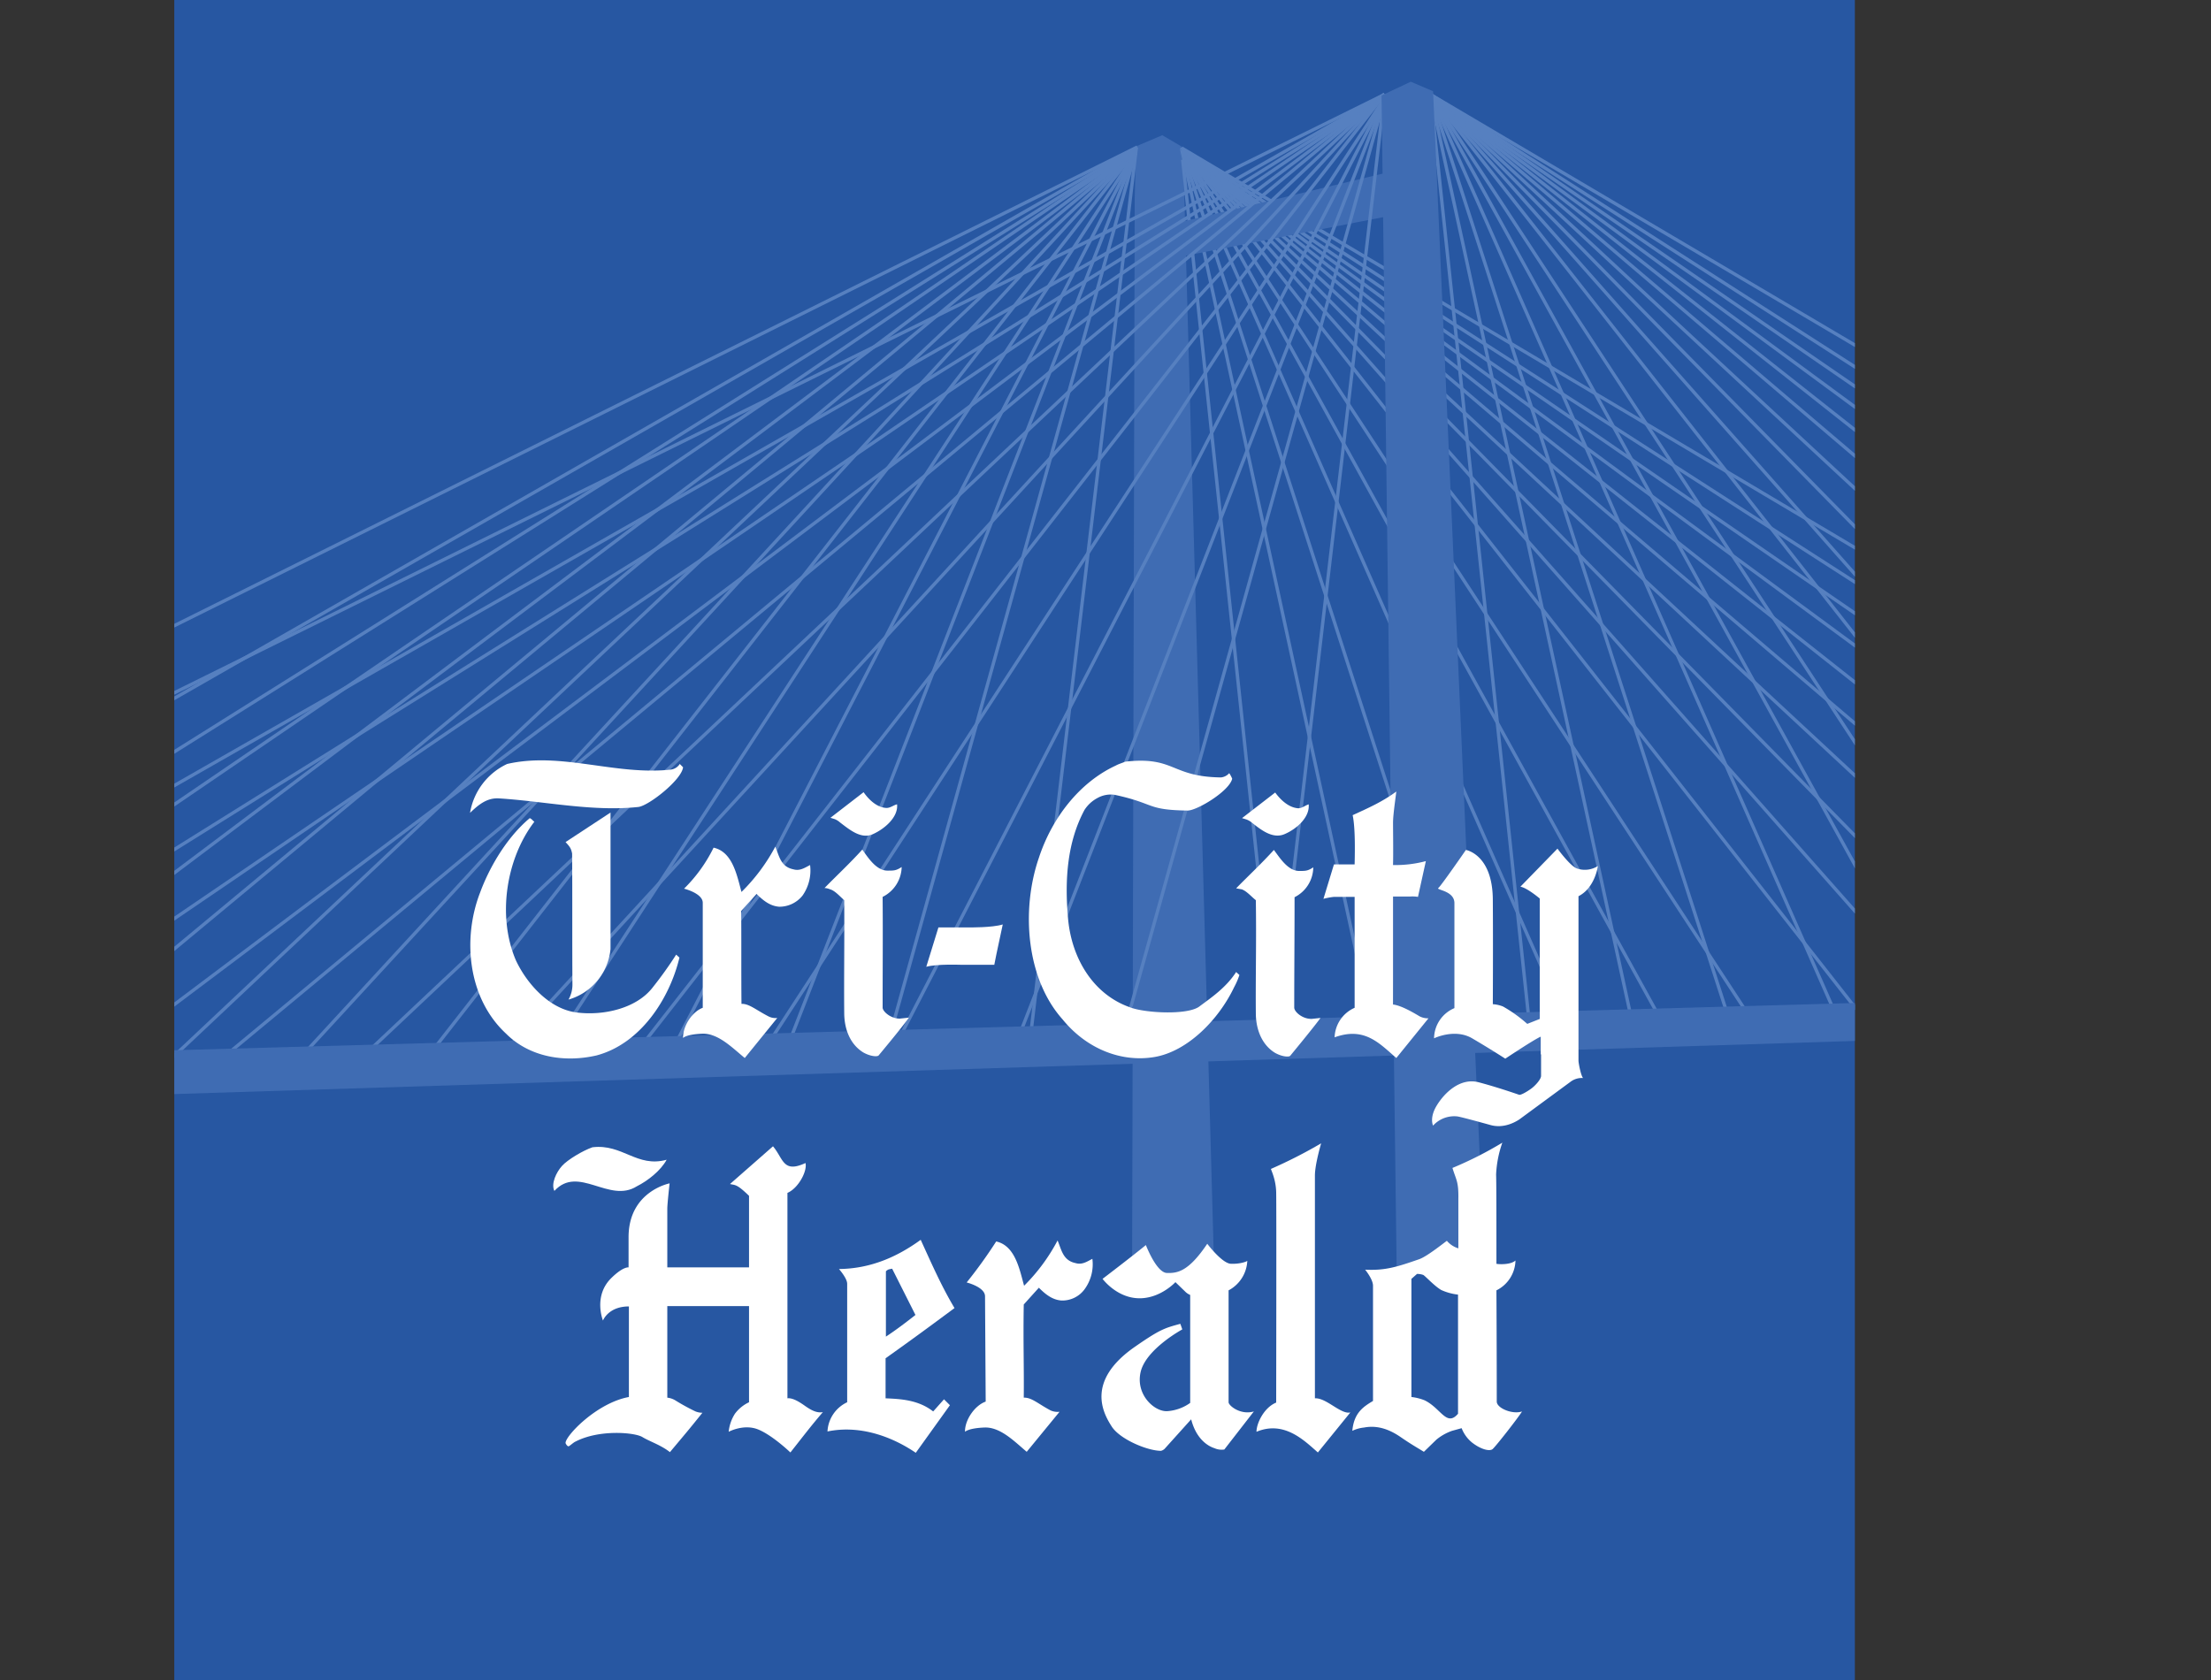 <svg xmlns="http://www.w3.org/2000/svg" xmlns:xlink="http://www.w3.org/1999/xlink" viewBox="0 0 673.6 512">
  <rect x="0" y="0" width="673.6" height="512" fill="#333333" stroke="none"/>
  <defs>
    <clipPath id="clip-path">
      <rect x="53.1" width="512" height="512" fill="none"/>
    </clipPath>
  </defs>
  <title>tri-city-herald</title>
  <g id="Layer_2" data-name="Layer 2">
    <g id="Art">
      <g clip-path="url(#clip-path)">
        <rect x="53.1" width="512" height="512" fill="#2757a2"/>
        <polygon points="344.9 390.1 345.7 60.3 346.1 44.6 354.1 41.2 360.4 44.9 369.9 386.7 357.1 390.1 344.9 390.1" fill="#3f6cb3"/>
        <path d="M346.5,44.8,33.3,200.5" fill="none" stroke="#5680c0" stroke-miterlimit="2" stroke-width="1.02"/>
        <path d="M314,315.4,346.2,45" fill="none" stroke="#5680c0" stroke-miterlimit="2" stroke-width="1.02"/>
        <line x1="271.2" y1="315.3" x2="345.9" y2="46.5" fill="none" stroke="#5680c0" stroke-miterlimit="2" stroke-width="1.02"/>
        <line x1="345.9" y1="46.4" x2="239.2" y2="320.8" fill="none" stroke="#5680c0" stroke-miterlimit="2" stroke-width="1.02"/>
        <line x1="346" y1="46.5" x2="202.2" y2="325.1" fill="none" stroke="#5680c0" stroke-miterlimit="2" stroke-width="1.02"/>
        <line x1="346" y1="46.5" x2="164.4" y2="325.1" fill="none" stroke="#5680c0" stroke-miterlimit="2" stroke-width="1.02"/>
        <line x1="346" y1="45.9" x2="126.1" y2="327.4" fill="none" stroke="#5680c0" stroke-miterlimit="2" stroke-width="1.02"/>
        <line x1="360" y1="45.1" x2="597.6" y2="186.2" fill="none" stroke="#5680c0" stroke-miterlimit="2" stroke-width="1.02"/>
        <path d="M360,45.5c-.1-.2,28.9,272.5,28.9,272.5" fill="none" stroke="#5680c0" stroke-miterlimit="2" stroke-width="1.02"/>
        <line x1="360.1" y1="45.8" x2="418.7" y2="315.6" fill="none" stroke="#5680c0" stroke-miterlimit="2" stroke-width="1.02"/>
        <line x1="360.1" y1="45.7" x2="430.6" y2="264.1" fill="none" stroke="#5680c0" stroke-miterlimit="2" stroke-width="1.02"/>
        <line x1="360.1" y1="45.7" x2="478.8" y2="315.5" fill="none" stroke="#5680c0" stroke-miterlimit="2" stroke-width="1.02"/>
        <line x1="360.1" y1="45.7" x2="505.8" y2="310.4" fill="none" stroke="#5680c0" stroke-miterlimit="2" stroke-width="1.02"/>
        <line x1="360.1" y1="45.7" x2="533.4" y2="310.4" fill="none" stroke="#5680c0" stroke-miterlimit="2" stroke-width="1.02"/>
        <line x1="360.1" y1="45.7" x2="567.8" y2="310.4" fill="none" stroke="#5680c0" stroke-miterlimit="2" stroke-width="1.02"/>
        <line x1="360.1" y1="45.7" x2="581" y2="295.6" fill="none" stroke="#5680c0" stroke-miterlimit="2" stroke-width="1.02"/>
        <line x1="360.1" y1="45.8" x2="588.6" y2="278.6" fill="none" stroke="#5680c0" stroke-miterlimit="2" stroke-width="1.02"/>
        <line x1="360.1" y1="45.8" x2="581" y2="251.1" fill="none" stroke="#5680c0" stroke-miterlimit="2" stroke-width="1.02"/>
        <line x1="360.1" y1="45.8" x2="581" y2="234" fill="none" stroke="#5680c0" stroke-miterlimit="2" stroke-width="1.02"/>
        <line x1="360.1" y1="45.8" x2="585.2" y2="223.8" fill="none" stroke="#5680c0" stroke-miterlimit="2" stroke-width="1.02"/>
        <line x1="360.1" y1="45.8" x2="588.6" y2="214" fill="none" stroke="#5680c0" stroke-miterlimit="2" stroke-width="1.02"/>
        <line x1="360.1" y1="45.8" x2="585.2" y2="200.7" fill="none" stroke="#5680c0" stroke-miterlimit="2" stroke-width="1.02"/>
        <line x1="360.2" y1="45.5" x2="597.6" y2="198.3" fill="none" stroke="#5680c0" stroke-miterlimit="2" stroke-width="1.02"/>
        <line x1="346" y1="45.9" x2="86.8" y2="327.4" fill="none" stroke="#5680c0" stroke-miterlimit="2" stroke-width="1.02"/>
        <line x1="346" y1="46" x2="49" y2="325.6" fill="none" stroke="#5680c0" stroke-miterlimit="2" stroke-width="1.02"/>
        <line x1="346" y1="45.9" x2="18" y2="318.3" fill="none" stroke="#5680c0" stroke-miterlimit="2" stroke-width="1.02"/>
        <line x1="346.2" y1="45.6" x2="10.8" y2="297.8" fill="none" stroke="#5680c0" stroke-miterlimit="2" stroke-width="1.02"/>
        <line x1="346.1" y1="45.4" x2="3.6" y2="278.9" fill="none" stroke="#5680c0" stroke-miterlimit="2" stroke-width="1.02"/>
        <line x1="346.1" y1="45.4" x2="0.3" y2="262.2" fill="none" stroke="#5680c0" stroke-miterlimit="2" stroke-width="1.02"/>
        <line x1="346.1" y1="45.1" x2="8.2" y2="238.5" fill="none" stroke="#5680c0" stroke-miterlimit="2" stroke-width="1.02"/>
        <polygon points="422.1 52.7 423.3 65.8 359.7 78.2 359.2 67.8 422.1 52.7" fill="#3f6cb3"/>
        <line x1="421.8" y1="28.8" x2="13.9" y2="230.5" fill="none" stroke="#5680c0" stroke-miterlimit="2" stroke-width="1.02"/>
        <line x1="388.6" y1="312.9" x2="421.8" y2="28.8" fill="none" stroke="#5680c0" stroke-miterlimit="2" stroke-width="1.02"/>
        <line x1="341.8" y1="316.6" x2="421.8" y2="29.9" fill="none" stroke="#5680c0" stroke-miterlimit="2" stroke-width="1.02"/>
        <line x1="421.8" y1="29.9" x2="310.5" y2="315.6" fill="none" stroke="#5680c0" stroke-miterlimit="2" stroke-width="1.02"/>
        <line x1="421.8" y1="29.9" x2="273.9" y2="316.5" fill="none" stroke="#5680c0" stroke-miterlimit="2" stroke-width="1.02"/>
        <line x1="421.8" y1="29.9" x2="234.4" y2="317.5" fill="none" stroke="#5680c0" stroke-miterlimit="2" stroke-width="1.02"/>
        <line x1="421.8" y1="28.8" x2="193.6" y2="321" fill="none" stroke="#5680c0" stroke-miterlimit="2" stroke-width="1.02"/>
        <line x1="435.8" y1="28.8" x2="673.4" y2="169.1" fill="none" stroke="#5680c0" stroke-miterlimit="2" stroke-width="1.02"/>
        <line x1="435.8" y1="28.8" x2="465.7" y2="309.8" fill="none" stroke="#5680c0" stroke-miterlimit="2" stroke-width="1.02"/>
        <line x1="435.8" y1="28.8" x2="496.6" y2="308.5" fill="none" stroke="#5680c0" stroke-miterlimit="2" stroke-width="1.02"/>
        <line x1="435.8" y1="28.8" x2="525.9" y2="307.9" fill="none" stroke="#5680c0" stroke-miterlimit="2" stroke-width="1.02"/>
        <line x1="435.8" y1="28.8" x2="559" y2="308.5" fill="none" stroke="#5680c0" stroke-miterlimit="2" stroke-width="1.02"/>
        <line x1="435.8" y1="28.8" x2="581.6" y2="293.5" fill="none" stroke="#5680c0" stroke-miterlimit="2" stroke-width="1.02"/>
        <line x1="435.8" y1="28.8" x2="609.2" y2="293.5" fill="none" stroke="#5680c0" stroke-miterlimit="2" stroke-width="1.02"/>
        <line x1="435.8" y1="28.8" x2="643.6" y2="293.5" fill="none" stroke="#5680c0" stroke-miterlimit="2" stroke-width="1.02"/>
        <line x1="435.8" y1="28.8" x2="656.8" y2="278.6" fill="none" stroke="#5680c0" stroke-miterlimit="2" stroke-width="1.02"/>
        <line x1="435.8" y1="28.8" x2="664.4" y2="261.6" fill="none" stroke="#5680c0" stroke-miterlimit="2" stroke-width="1.02"/>
        <line x1="435.8" y1="28.8" x2="656.8" y2="234" fill="none" stroke="#5680c0" stroke-miterlimit="2" stroke-width="1.02"/>
        <line x1="435.8" y1="28.8" x2="656.8" y2="217" fill="none" stroke="#5680c0" stroke-miterlimit="2" stroke-width="1.02"/>
        <line x1="435.8" y1="28.8" x2="661" y2="206.8" fill="none" stroke="#5680c0" stroke-miterlimit="2" stroke-width="1.02"/>
        <line x1="435.8" y1="28.8" x2="664.4" y2="197.1" fill="none" stroke="#5680c0" stroke-miterlimit="2" stroke-width="1.02"/>
        <line x1="435.8" y1="28.8" x2="661" y2="183.7" fill="none" stroke="#5680c0" stroke-miterlimit="2" stroke-width="1.02"/>
        <line x1="435.8" y1="28.8" x2="673.4" y2="181.3" fill="none" stroke="#5680c0" stroke-miterlimit="2" stroke-width="1.02"/>
        <line x1="421.8" y1="28.8" x2="150.9" y2="323.5" fill="none" stroke="#5680c0" stroke-miterlimit="2" stroke-width="1.02"/>
        <line x1="421.8" y1="28.8" x2="107.2" y2="325.1" fill="none" stroke="#5680c0" stroke-miterlimit="2" stroke-width="1.02"/>
        <line x1="421.8" y1="28.8" x2="64.2" y2="325.4" fill="none" stroke="#5680c0" stroke-miterlimit="2" stroke-width="1.02"/>
        <line x1="421.8" y1="28.8" x2="33.3" y2="321" fill="none" stroke="#5680c0" stroke-miterlimit="2" stroke-width="1.02"/>
        <line x1="421.8" y1="28.8" x2="31.7" y2="294.5" fill="none" stroke="#5680c0" stroke-miterlimit="2" stroke-width="1.02"/>
        <line x1="421.8" y1="28.8" x2="26.6" y2="275.4" fill="none" stroke="#5680c0" stroke-miterlimit="2" stroke-width="1.02"/>
        <line x1="421.8" y1="28.8" x2="21.2" y2="257.6" fill="none" stroke="#5680c0" stroke-miterlimit="2" stroke-width="1.02"/>
        <polygon points="425.5 386.4 420.9 29.1 429.8 24.9 436.6 27.8 452.3 386.4 439.7 388 425.5 386.4" fill="#3f6cb3"/>
        <polygon points="40.1 320.4 584 305.1 584 316.6 40.1 333.8 40.1 320.4" fill="#3f6cb3"/>
        <g>
          <path d="M203.1,353.4c-1.8,3.3-5.7,6.4-9.1,8.1-8.4,5.3-17.8-6.6-25.1,1.4-1.1-2.2.6-5.7,2.3-7.6s6.4-4.7,9.3-5.7c9.2-1.1,13.5,6.3,22.6,3.8Z" fill="#fff"/>
          <path d="M400.6,426.1c3.5-.2,7.9,5,10.8,4.3l-9.9,12.2c-4.2-3.7-10.3-9.8-18.7-6.3,0-2.6,2.3-7.4,6-8.9,0,0,.1-60.2,0-64.1s-1.5-6.6-1.6-7.1a146.3,146.3,0,0,0,15.3-7.8s-1.9,6.4-1.9,9.8v67.9Z" fill="#fff"/>
          <path d="M199,300.7a118.9,118.9,0,0,0,7-9.8l1,.9c-3,12.5-11.8,26.2-25.2,29.8-9.9,2.3-20.5.5-27.6-6.6-11.7-10.8-13.4-29-7.9-43.1,2.5-6.8,7.6-16.3,15.1-22.6.8.4.8.7,1.4,1.1-8.6,11.2-11.4,28.9-5.6,42.3,3.4,7.2,10.2,14.7,18.3,15.8s18.5-1.1,23.5-7.8Z" fill="#fff"/>
          <path d="M424.4,263.6a35.9,35.9,0,0,0,10-1.2L432,273.3a10.5,10.5,0,0,0-2.5-.1h-5.1v32.9c2.7.3,6.9,2.9,8.1,3.6a5.5,5.5,0,0,0,2.7.6l-9.8,12.1c-5.2-4.5-9.7-9.6-18.8-6.3a10.2,10.2,0,0,1,6.1-9V273.3h-6.3a20.5,20.5,0,0,0-3.2.6l3.2-10.5h6.3c.1-4.4.2-11.2-.6-15,5-2.3,8.9-4,13.3-7.2-.3,2.5-1,7.2-1,9.5s.1,9.3,0,12.7Z" fill="#fff"/>
          <path d="M270.1,246.2c1.2,0,2.2-.9,3.2-1.1.4,3.9-3.8,7.5-7.4,9.1s-7.1-1.4-10-3.6a5.5,5.5,0,0,0-1.6-1l-1.3-.4,10.1-7.8c1.6,2.3,4.1,4.7,7,4.8Z" fill="#fff"/>
          <path d="M186,289.2a17.8,17.8,0,0,1-12.8,15.4,9.2,9.2,0,0,0,1.2-4.5c-.1-12.4,0-28-.1-40-.3-1.5-.6-2-2-3.5l13.7-9v41.6Z" fill="#fff"/>
          <path d="M270.4,265.3c2,0,2.6,0,4.3-1.1a10.4,10.4,0,0,1-5.8,9.1c.1,11.6,0,22.7,0,33.8.1,1.2,2.5,3.3,5.2,3.3l2.8-.3c-2.1,3-8.8,11-9.2,11.5s-2.6.3-4.7-.9c-4.2-2.6-5.8-7.4-5.8-12.1-.1-10.6.1-22.4,0-34.3-1.2-1-2.8-2.9-4.3-3.3a4.7,4.7,0,0,0-1.7-.4c3.6-3.7,7.6-7.4,11.5-11.7,1.7,2.3,4.2,6.4,7.7,6.4Z" fill="#fff"/>
          <path d="M302.9,294h-9.7c-.8,0-7.7-.3-11,.6l3.7-12h9.7c-.3,0,6.7.1,9.9-.9-.9,4.4-1.7,7.7-2.6,12.4Z" fill="#fff"/>
          <path d="M241.7,264.9c2,.6,3.5-.5,5.1-1.3a13.3,13.3,0,0,1-2.3,9.3,9,9,0,0,1-7.1,3.4c-2.8-.2-4.9-1.9-6.9-3.9l-4.7,5.2c.1,5.8,0,19.1.1,28.3,2.3-.1,4.5,1.9,8.2,3.8a4.7,4.7,0,0,0,2.7.5l-9.9,12.2c-3.8-3.1-8.1-7.6-13-7.4s-5.8,1.3-5.8,1.3c-.1-3.5,2.7-8,6-9.2v-32c0-2.9-5.7-4.3-5.7-4.3a45.7,45.7,0,0,0,9-12.5c5.8,1.3,7.1,8.4,8.5,13.5A56.7,56.7,0,0,0,236.2,258c1.2,2.8,1.6,6.1,5.5,6.9Z" fill="#fff"/>
          <path d="M194.5,245.9c-13.9,1.5-28.3-1.7-42.3-2.6-3.7-.3-6.3,1.8-9,4.4a20.1,20.1,0,0,1,11.3-14.9c16.5-3.8,33.1,3.6,50,1.7a3.8,3.8,0,0,0,2.6-1.7l1,1c-.4,3.8-10.4,11.7-13.6,12.1Z" fill="#fff"/>
          <path d="M284.3,430.1c-4.6-3.6-10.1-3.8-14.5-4V413.9c8.3-5.9,14-10.1,21-15.3-4-6.7-7.1-13.8-10.3-20.8-7.3,5.3-15.4,8.8-24.9,8.9,0,0,2.5,2.8,2.5,4.5v36.1a10.4,10.4,0,0,0-6,8.9c9.7-2,19.4,1.4,26.9,6.5l10.4-14.5-1.8-1.8Zm-13.5-43.3,1-.2,7.1,14.1c-2.8,2.2-5.8,4.5-9,6.6V387.4A2.4,2.4,0,0,1,270.8,386.8Z" fill="#fff"/>
          <path d="M327.7,384.9c2,.6,3.5-.5,5.1-1.3a12.9,12.9,0,0,1-2.4,9.3,8.4,8.4,0,0,1-7,3.4c-2.8-.2-4.9-1.9-6.9-3.9l-4.6,5.1c-.2,10.9.1,19.2,0,28.4,2.4-.1,4.4,1.9,8.2,3.9a5.2,5.2,0,0,0,2.7.4l-10,12.2c-3.7-3.1-8-7.6-12.9-7.4s-5.9,1.3-5.9,1.3c-.1-3.5,2.9-8,6.3-9.2l-.2-32c.1-2.9-5.6-4.3-5.6-4.3a144.1,144.1,0,0,0,9-12.5c5.8,1.3,7.1,8.5,8.5,13.5A56.7,56.7,0,0,0,322.2,378c1.2,2.8,1.6,6.1,5.5,6.9Z" fill="#fff"/>
          <path d="M214,430.5c-4.4,5.5-5.3,6.5-9.9,12-2.8-2.2-6.1-3.2-8.4-4.6s-13.1-2.4-20.4,1.4c-.5.2-1.6,1.2-2,1.4s-1-.8-1-1c0-2.2,9.5-12.2,19.3-14V398.1c-6.3,0-7.9,4.3-7.9,4.3s-3.1-7.6,2.7-13.1c3.5-3.4,5.1-3.1,5.1-3.1V377c0-14,12.5-16.4,12.5-16.4s-.7,6.2-.7,7.7v17.9h24.9V364.4c-3.8-3.7-4.2-3.2-5.8-3.6l13.1-11.5c3.2,3.8,3,8.3,9.9,5.1.6,2.5-2.2,7.7-5.5,9.1v62.6c1.5-.2,3.5,1,5.2,2.2s3.6,2.4,5.6,2c-3.7,4.3-6.1,7.5-9.9,12.3,0,0-5.4-5.2-9.8-7s-9,.7-9,.7a12.5,12.5,0,0,1,1.9-5.5,11.3,11.3,0,0,1,4.3-3.5V398H203.3v27.9a5.9,5.9,0,0,1,2.4.8,63.4,63.4,0,0,0,6.2,3.4,5.7,5.7,0,0,0,2.1.4Z" fill="#fff"/>
          <path d="M469.5,321.3v6.6c-.1,1.1-1.7,2.8-2.7,3.6s-3.4,2.3-4,2.1-6.6-2.3-12.3-3.8-10.5,3.3-12.8,7.1-1.1,6.1-1.1,6.1a8.7,8.7,0,0,1,7.4-2.8c1.4.2,10,2.6,10,2.6,4.1,1.2,7.7-.9,8.9-1.7l15.5-11.4a5.7,5.7,0,0,1,3.9-1.2c-.6-.6-1.3-4-1.4-5.2V273.1c5.1-2.6,5.9-9.2,5.9-9.2a7.4,7.4,0,0,1-6.5.7c-2.1-.9-5.8-6-5.8-6s-11.3,11.6-11.3,11.6c2,.3,5.9,3.6,5.9,3.6v36.7l-3.8,1.5-.7-.6a41.8,41.8,0,0,0-6.7-4.7,10.1,10.1,0,0,0-3.1-.7s.1-18.1,0-31.9-8.2-15.1-8.2-15.1-7.6,11-8.4,11.6,4.9.8,4.9,4.6v32a10.1,10.1,0,0,0-6.2,9.2s6.3-3.1,11.6,0,10.1,6.2,10.1,6.2,9-6,10.8-6.7v5.4Z" fill="#fff"/>
          <path d="M395.5,246.3c1.2,0,2.2-.9,3.2-1.2.4,4-3.8,7.6-7.4,9.1s-7.1-1.3-10-3.6a5.7,5.7,0,0,0-1.6-.9l-1.3-.4,10.1-7.8c1.6,2.2,4.1,4.6,7,4.8Z" fill="#fff"/>
          <path d="M395.8,265.4c2,0,2.6,0,4.3-1.1a10.3,10.3,0,0,1-5.7,9.1c0,11.6-.1,22.7-.1,33.7.1,1.3,2.5,3.4,5.3,3.4l2.7-.3c-2.1,2.9-8.8,11-9.2,11.5s-2.6.3-4.7-.9c-4.2-2.6-5.8-7.5-5.8-12.1-.1-10.6.2-22.4,0-34.4-1.2-.9-2.8-2.8-4.3-3.3l-1.7-.3c3.6-3.7,7.6-7.4,11.5-11.7,1.7,2.2,4.2,6.4,7.7,6.4Z" fill="#fff"/>
          <path d="M339.9,233.3c.9-.5,2-.8,2.9-1.2,15.2-1.7,13.8,4.6,29.2,4.8a3.9,3.9,0,0,0,2.5-1.3,9.7,9.7,0,0,1,.9,1.7c-.9,3.8-10.7,9.7-13.6,9.7-12.7-.2-9.7-2.1-22.2-4.8a8.3,8.3,0,0,0-5.3,1,10.6,10.6,0,0,0-3.9,3.6c-5.2,9.7-6.1,21.1-5,33.2s7.7,23.1,19,27c4.5,1.7,17.4,2.4,21-.3s8.1-5.7,11.2-10.5l1,.9a21.7,21.7,0,0,1-1.6,3.7c-4.7,9.9-14.2,19.6-24.3,21.3s-20.7-2.5-28-11.5c-11-12.3-12.7-33.2-7.2-49.2,4-12.2,12.4-23,23.4-28.1Z" fill="#fff"/>
          <path d="M456,427.1c0-1,0-16.9-.1-33.9a10.4,10.4,0,0,0,5.8-9.1c-1.6,1.5-5.8,1.1-5.8,1,0-11.1,0-25-.1-27.2a33.6,33.6,0,0,1,1.9-9.7,113.6,113.6,0,0,1-15.2,7.7c1.2,3.9,1.9,4.1,1.8,9.7v14.8a7.4,7.4,0,0,1-3.5-2.3c-2,1.5-6.2,4.8-8.4,5.6-6.9,2.4-10.4,3.5-16.5,3.2,0,0,2.4,2.9,2.4,4.9v35.1c-2.8,1.7-5.8,3.5-6.3,9.1a10.9,10.9,0,0,1,3.6-1c4.2-.8,7.9.7,11.1,2.9s4.5,2.9,7.1,4.5l3.8-3.7a15.6,15.6,0,0,1,4.8-2.7l2.9-.8a10.5,10.5,0,0,0,3.2,4.4c2.7,2.1,5.3,2.7,6.2,2s8-9.8,9-11.5C460.8,431.1,456,429.1,456,427.1Zm-22-.4a15.6,15.6,0,0,0-4-1v-36l1.7-1.5a5.4,5.4,0,0,1,1.9.3c.6.3,3.4,3.4,5.5,4.6a16.9,16.9,0,0,0,5.1,1.4v36.3C440.7,434.9,439,429.1,434,426.7Z" fill="#fff"/>
          <path d="M362.6,427.5V394.6a4.7,4.7,0,0,1-1.6-1.1l-2.9-2.8s-4.2,4.6-10.3,4.9-10.4-4-11.9-5.9c0,0,8.8-6.7,13.2-10.3,0,0,3.2,8.4,6.4,8.5s6.6-.4,12.3-8.9c0,0,4.5,6,7.2,6.1s4.7-.6,5-.9a10.7,10.7,0,0,1-5.7,9v34.1c0,1,3.6,4,7.7,2.8l-9,11.6a5.4,5.4,0,0,1-3-.4c-2.5-.8-5.7-3.3-7.1-8.8l-8.1,9a2.4,2.4,0,0,1-1.1.6c-4.1,0-12.5-3.5-15-7.4s-8.2-13.8,7.2-24.4c7.5-5.2,8.9-5.6,13.7-6.9l.6,1.7s-11.1,6-12.7,13,4.4,12.3,8.3,11.9a13.6,13.6,0,0,0,6.8-2.5Z" fill="#fff"/>
        </g>
      </g>
    </g>
  </g>
</svg>
